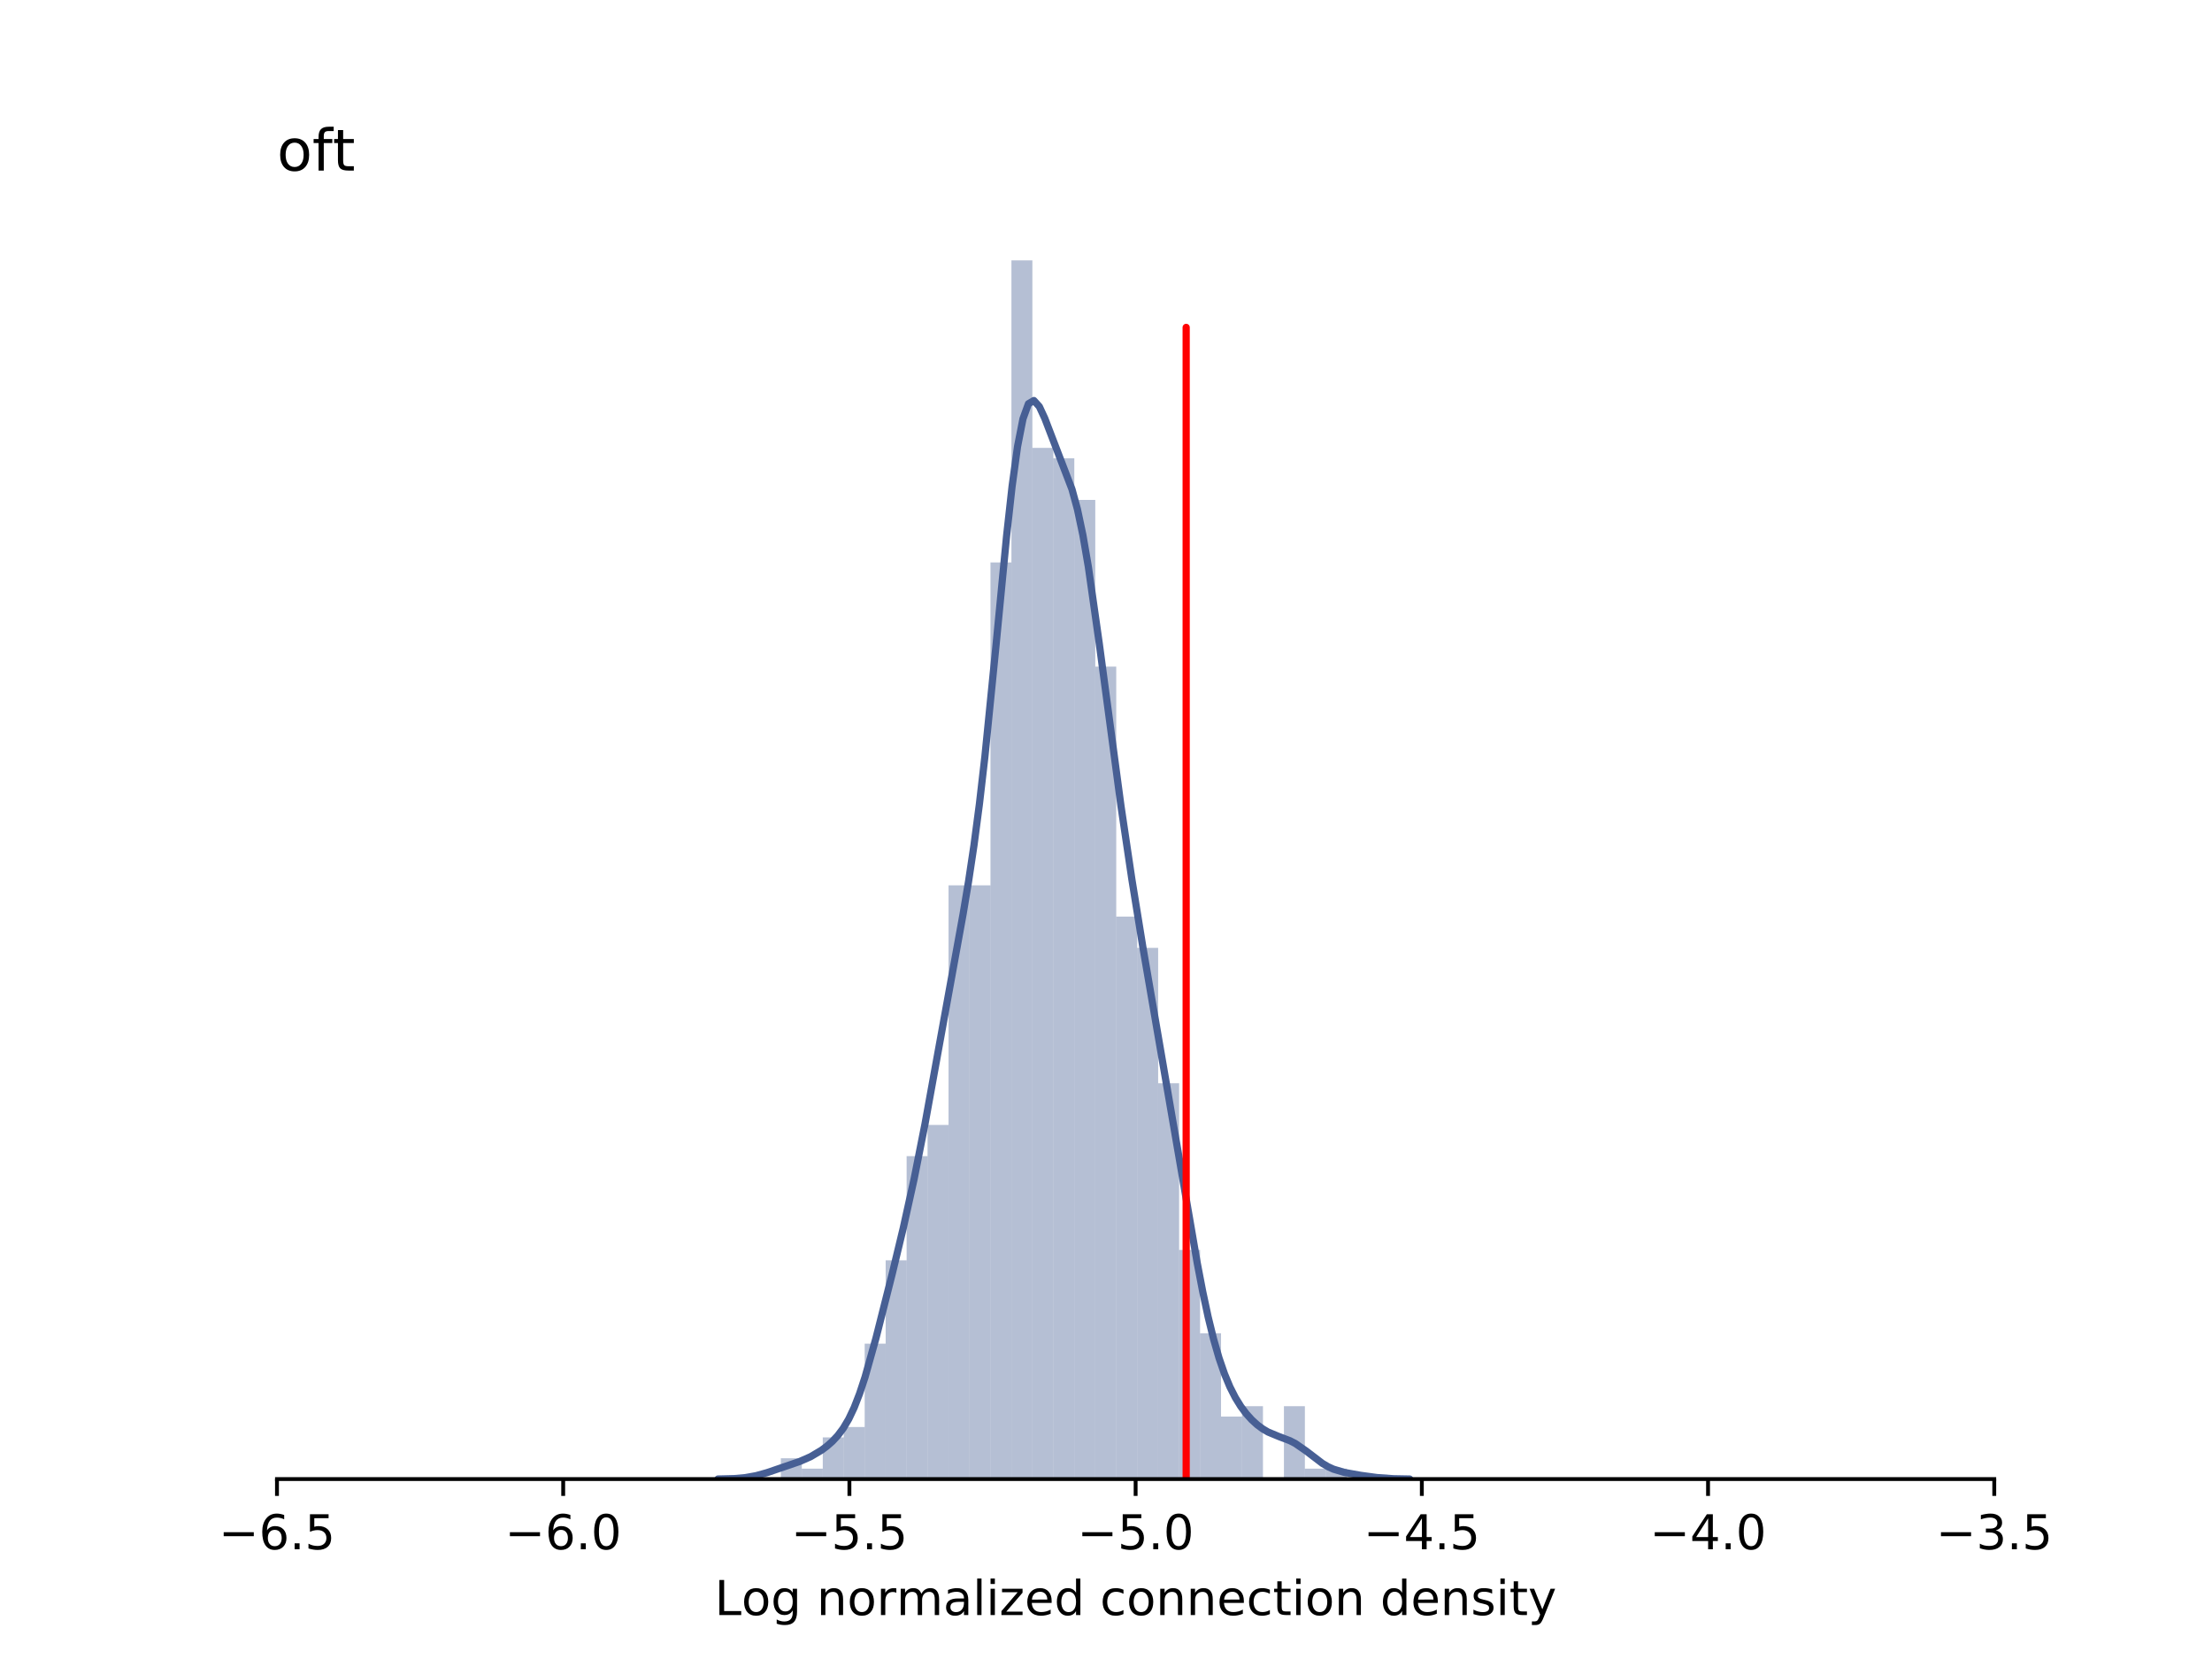 <?xml version="1.0" encoding="utf-8" standalone="no"?>
<!DOCTYPE svg PUBLIC "-//W3C//DTD SVG 1.1//EN"
  "http://www.w3.org/Graphics/SVG/1.1/DTD/svg11.dtd">
<!-- Created with matplotlib (http://matplotlib.org/) -->
<svg height="345pt" version="1.1" viewBox="0 0 460 345" width="460pt" xmlns="http://www.w3.org/2000/svg" xmlns:xlink="http://www.w3.org/1999/xlink">
 <defs>
  <style type="text/css">
*{stroke-linecap:butt;stroke-linejoin:round;}
  </style>
 </defs>
 <g id="figure_1">
  <g id="patch_1">
   <path d="M 0 345.6 
L 460.8 345.6 
L 460.8 0 
L 0 0 
z
" style="fill:#ffffff;"/>
  </g>
  <g id="axes_1">
   <g id="patch_2">
    <path d="M 57.6 307.584 
L 414.72 307.584 
L 414.72 41.472 
L 57.6 41.472 
z
" style="fill:#ffffff;"/>
   </g>
   <g id="patch_3">
    <path clip-path="url(#p656d46cc46)" d="M 162.382 307.584 
L 166.742 307.584 
L 166.742 303.252 
L 162.382 303.252 
z
" style="fill:#475f94;opacity:0.4;"/>
   </g>
   <g id="patch_4">
    <path clip-path="url(#p656d46cc46)" d="M 166.742 307.584 
L 171.101 307.584 
L 171.101 305.418 
L 166.742 305.418 
z
" style="fill:#475f94;opacity:0.4;"/>
   </g>
   <g id="patch_5">
    <path clip-path="url(#p656d46cc46)" d="M 171.101 307.584 
L 175.46 307.584 
L 175.46 298.919 
L 171.101 298.919 
z
" style="fill:#475f94;opacity:0.4;"/>
   </g>
   <g id="patch_6">
    <path clip-path="url(#p656d46cc46)" d="M 175.46 307.584 
L 179.819 307.584 
L 179.819 296.753 
L 175.46 296.753 
z
" style="fill:#475f94;opacity:0.4;"/>
   </g>
   <g id="patch_7">
    <path clip-path="url(#p656d46cc46)" d="M 179.819 307.584 
L 184.178 307.584 
L 184.178 279.424 
L 179.819 279.424 
z
" style="fill:#475f94;opacity:0.4;"/>
   </g>
   <g id="patch_8">
    <path clip-path="url(#p656d46cc46)" d="M 184.178 307.584 
L 188.537 307.584 
L 188.537 262.095 
L 184.178 262.095 
z
" style="fill:#475f94;opacity:0.4;"/>
   </g>
   <g id="patch_9">
    <path clip-path="url(#p656d46cc46)" d="M 188.537 307.584 
L 192.896 307.584 
L 192.896 240.433 
L 188.537 240.433 
z
" style="fill:#475f94;opacity:0.4;"/>
   </g>
   <g id="patch_10">
    <path clip-path="url(#p656d46cc46)" d="M 192.896 307.584 
L 197.255 307.584 
L 197.255 233.935 
L 192.896 233.935 
z
" style="fill:#475f94;opacity:0.4;"/>
   </g>
   <g id="patch_11">
    <path clip-path="url(#p656d46cc46)" d="M 197.255 307.584 
L 201.614 307.584 
L 201.614 184.113 
L 197.255 184.113 
z
" style="fill:#475f94;opacity:0.4;"/>
   </g>
   <g id="patch_12">
    <path clip-path="url(#p656d46cc46)" d="M 201.614 307.584 
L 205.974 307.584 
L 205.974 184.113 
L 201.614 184.113 
z
" style="fill:#475f94;opacity:0.4;"/>
   </g>
   <g id="patch_13">
    <path clip-path="url(#p656d46cc46)" d="M 205.974 307.584 
L 210.333 307.584 
L 210.333 116.962 
L 205.974 116.962 
z
" style="fill:#475f94;opacity:0.4;"/>
   </g>
   <g id="patch_14">
    <path clip-path="url(#p656d46cc46)" d="M 210.333 307.584 
L 214.692 307.584 
L 214.692 54.144 
L 210.333 54.144 
z
" style="fill:#475f94;opacity:0.4;"/>
   </g>
   <g id="patch_15">
    <path clip-path="url(#p656d46cc46)" d="M 214.692 307.584 
L 219.051 307.584 
L 219.051 93.135 
L 214.692 93.135 
z
" style="fill:#475f94;opacity:0.4;"/>
   </g>
   <g id="patch_16">
    <path clip-path="url(#p656d46cc46)" d="M 219.051 307.584 
L 223.41 307.584 
L 223.41 95.301 
L 219.051 95.301 
z
" style="fill:#475f94;opacity:0.4;"/>
   </g>
   <g id="patch_17">
    <path clip-path="url(#p656d46cc46)" d="M 223.41 307.584 
L 227.769 307.584 
L 227.769 103.966 
L 223.41 103.966 
z
" style="fill:#475f94;opacity:0.4;"/>
   </g>
   <g id="patch_18">
    <path clip-path="url(#p656d46cc46)" d="M 227.769 307.584 
L 232.128 307.584 
L 232.128 138.624 
L 227.769 138.624 
z
" style="fill:#475f94;opacity:0.4;"/>
   </g>
   <g id="patch_19">
    <path clip-path="url(#p656d46cc46)" d="M 232.128 307.584 
L 236.487 307.584 
L 236.487 190.612 
L 232.128 190.612 
z
" style="fill:#475f94;opacity:0.4;"/>
   </g>
   <g id="patch_20">
    <path clip-path="url(#p656d46cc46)" d="M 236.487 307.584 
L 240.846 307.584 
L 240.846 197.11 
L 236.487 197.11 
z
" style="fill:#475f94;opacity:0.4;"/>
   </g>
   <g id="patch_21">
    <path clip-path="url(#p656d46cc46)" d="M 240.846 307.584 
L 245.205 307.584 
L 245.205 225.27 
L 240.846 225.27 
z
" style="fill:#475f94;opacity:0.4;"/>
   </g>
   <g id="patch_22">
    <path clip-path="url(#p656d46cc46)" d="M 245.205 307.584 
L 249.565 307.584 
L 249.565 259.929 
L 245.205 259.929 
z
" style="fill:#475f94;opacity:0.4;"/>
   </g>
   <g id="patch_23">
    <path clip-path="url(#p656d46cc46)" d="M 249.565 307.584 
L 253.924 307.584 
L 253.924 277.258 
L 249.565 277.258 
z
" style="fill:#475f94;opacity:0.4;"/>
   </g>
   <g id="patch_24">
    <path clip-path="url(#p656d46cc46)" d="M 253.924 307.584 
L 258.283 307.584 
L 258.283 294.587 
L 253.924 294.587 
z
" style="fill:#475f94;opacity:0.4;"/>
   </g>
   <g id="patch_25">
    <path clip-path="url(#p656d46cc46)" d="M 258.283 307.584 
L 262.642 307.584 
L 262.642 292.421 
L 258.283 292.421 
z
" style="fill:#475f94;opacity:0.4;"/>
   </g>
   <g id="patch_26">
    <path clip-path="url(#p656d46cc46)" d="M 262.642 307.584 
L 267.001 307.584 
L 267.001 307.584 
L 262.642 307.584 
z
" style="fill:#475f94;opacity:0.4;"/>
   </g>
   <g id="patch_27">
    <path clip-path="url(#p656d46cc46)" d="M 267.001 307.584 
L 271.36 307.584 
L 271.36 292.421 
L 267.001 292.421 
z
" style="fill:#475f94;opacity:0.4;"/>
   </g>
   <g id="patch_28">
    <path clip-path="url(#p656d46cc46)" d="M 271.36 307.584 
L 275.719 307.584 
L 275.719 305.418 
L 271.36 305.418 
z
" style="fill:#475f94;opacity:0.4;"/>
   </g>
   <g id="patch_29">
    <path clip-path="url(#p656d46cc46)" d="M 275.719 307.584 
L 280.078 307.584 
L 280.078 305.418 
L 275.719 305.418 
z
" style="fill:#475f94;opacity:0.4;"/>
   </g>
   <g id="matplotlib.axis_1">
    <g id="xtick_1">
     <g id="line2d_1">
      <defs>
       <path d="M 0 0 
L 0 3.5 
" id="m0cb2b49857" style="stroke:#000000;stroke-width:0.8;"/>
      </defs>
      <g>
       <use style="stroke:#000000;stroke-width:0.8;" x="57.6" xlink:href="#m0cb2b49857" y="307.584"/>
      </g>
     </g>
     <g id="text_1">
      <!-- −6.5 -->
      <defs>
       <path d="M 10.594 35.5 
L 73.188 35.5 
L 73.188 27.203 
L 10.594 27.203 
z
" id="DejaVuSans-2212"/>
       <path d="M 33.016 40.375 
Q 26.375 40.375 22.484 35.828 
Q 18.609 31.297 18.609 23.391 
Q 18.609 15.531 22.484 10.953 
Q 26.375 6.391 33.016 6.391 
Q 39.656 6.391 43.531 10.953 
Q 47.406 15.531 47.406 23.391 
Q 47.406 31.297 43.531 35.828 
Q 39.656 40.375 33.016 40.375 
z
M 52.594 71.297 
L 52.594 62.312 
Q 48.875 64.062 45.094 64.984 
Q 41.312 65.922 37.594 65.922 
Q 27.828 65.922 22.672 59.328 
Q 17.531 52.734 16.797 39.406 
Q 19.672 43.656 24.016 45.922 
Q 28.375 48.188 33.594 48.188 
Q 44.578 48.188 50.953 41.516 
Q 57.328 34.859 57.328 23.391 
Q 57.328 12.156 50.688 5.359 
Q 44.047 -1.422 33.016 -1.422 
Q 20.359 -1.422 13.672 8.266 
Q 6.984 17.969 6.984 36.375 
Q 6.984 53.656 15.188 63.938 
Q 23.391 74.219 37.203 74.219 
Q 40.922 74.219 44.703 73.484 
Q 48.484 72.75 52.594 71.297 
z
" id="DejaVuSans-36"/>
       <path d="M 10.688 12.406 
L 21 12.406 
L 21 0 
L 10.688 0 
z
" id="DejaVuSans-2e"/>
       <path d="M 10.797 72.906 
L 49.516 72.906 
L 49.516 64.594 
L 19.828 64.594 
L 19.828 46.734 
Q 21.969 47.469 24.109 47.828 
Q 26.266 48.188 28.422 48.188 
Q 40.625 48.188 47.75 41.5 
Q 54.891 34.812 54.891 23.391 
Q 54.891 11.625 47.562 5.094 
Q 40.234 -1.422 26.906 -1.422 
Q 22.312 -1.422 17.547 -0.641 
Q 12.797 0.141 7.719 1.703 
L 7.719 11.625 
Q 12.109 9.234 16.797 8.062 
Q 21.484 6.891 26.703 6.891 
Q 35.156 6.891 40.078 11.328 
Q 45.016 15.766 45.016 23.391 
Q 45.016 31 40.078 35.438 
Q 35.156 39.891 26.703 39.891 
Q 22.75 39.891 18.812 39.016 
Q 14.891 38.141 10.797 36.281 
z
" id="DejaVuSans-35"/>
      </defs>
      <g transform="translate(45.459 322.182)scale(0.1 -0.1)">
       <use xlink:href="#DejaVuSans-2212"/>
       <use x="83.789" xlink:href="#DejaVuSans-36"/>
       <use x="147.412" xlink:href="#DejaVuSans-2e"/>
       <use x="179.199" xlink:href="#DejaVuSans-35"/>
      </g>
     </g>
    </g>
    <g id="xtick_2">
     <g id="line2d_2">
      <g>
       <use style="stroke:#000000;stroke-width:0.8;" x="117.12" xlink:href="#m0cb2b49857" y="307.584"/>
      </g>
     </g>
     <g id="text_2">
      <!-- −6.0 -->
      <defs>
       <path d="M 31.781 66.406 
Q 24.172 66.406 20.328 58.906 
Q 16.5 51.422 16.5 36.375 
Q 16.5 21.391 20.328 13.891 
Q 24.172 6.391 31.781 6.391 
Q 39.453 6.391 43.281 13.891 
Q 47.125 21.391 47.125 36.375 
Q 47.125 51.422 43.281 58.906 
Q 39.453 66.406 31.781 66.406 
z
M 31.781 74.219 
Q 44.047 74.219 50.516 64.516 
Q 56.984 54.828 56.984 36.375 
Q 56.984 17.969 50.516 8.266 
Q 44.047 -1.422 31.781 -1.422 
Q 19.531 -1.422 13.062 8.266 
Q 6.594 17.969 6.594 36.375 
Q 6.594 54.828 13.062 64.516 
Q 19.531 74.219 31.781 74.219 
z
" id="DejaVuSans-30"/>
      </defs>
      <g transform="translate(104.979 322.182)scale(0.1 -0.1)">
       <use xlink:href="#DejaVuSans-2212"/>
       <use x="83.789" xlink:href="#DejaVuSans-36"/>
       <use x="147.412" xlink:href="#DejaVuSans-2e"/>
       <use x="179.199" xlink:href="#DejaVuSans-30"/>
      </g>
     </g>
    </g>
    <g id="xtick_3">
     <g id="line2d_3">
      <g>
       <use style="stroke:#000000;stroke-width:0.8;" x="176.64" xlink:href="#m0cb2b49857" y="307.584"/>
      </g>
     </g>
     <g id="text_3">
      <!-- −5.5 -->
      <g transform="translate(164.499 322.182)scale(0.1 -0.1)">
       <use xlink:href="#DejaVuSans-2212"/>
       <use x="83.789" xlink:href="#DejaVuSans-35"/>
       <use x="147.412" xlink:href="#DejaVuSans-2e"/>
       <use x="179.199" xlink:href="#DejaVuSans-35"/>
      </g>
     </g>
    </g>
    <g id="xtick_4">
     <g id="line2d_4">
      <g>
       <use style="stroke:#000000;stroke-width:0.8;" x="236.16" xlink:href="#m0cb2b49857" y="307.584"/>
      </g>
     </g>
     <g id="text_4">
      <!-- −5.0 -->
      <g transform="translate(224.019 322.182)scale(0.1 -0.1)">
       <use xlink:href="#DejaVuSans-2212"/>
       <use x="83.789" xlink:href="#DejaVuSans-35"/>
       <use x="147.412" xlink:href="#DejaVuSans-2e"/>
       <use x="179.199" xlink:href="#DejaVuSans-30"/>
      </g>
     </g>
    </g>
    <g id="xtick_5">
     <g id="line2d_5">
      <g>
       <use style="stroke:#000000;stroke-width:0.8;" x="295.68" xlink:href="#m0cb2b49857" y="307.584"/>
      </g>
     </g>
     <g id="text_5">
      <!-- −4.5 -->
      <defs>
       <path d="M 37.797 64.312 
L 12.891 25.391 
L 37.797 25.391 
z
M 35.203 72.906 
L 47.609 72.906 
L 47.609 25.391 
L 58.016 25.391 
L 58.016 17.188 
L 47.609 17.188 
L 47.609 0 
L 37.797 0 
L 37.797 17.188 
L 4.891 17.188 
L 4.891 26.703 
z
" id="DejaVuSans-34"/>
      </defs>
      <g transform="translate(283.539 322.182)scale(0.1 -0.1)">
       <use xlink:href="#DejaVuSans-2212"/>
       <use x="83.789" xlink:href="#DejaVuSans-34"/>
       <use x="147.412" xlink:href="#DejaVuSans-2e"/>
       <use x="179.199" xlink:href="#DejaVuSans-35"/>
      </g>
     </g>
    </g>
    <g id="xtick_6">
     <g id="line2d_6">
      <g>
       <use style="stroke:#000000;stroke-width:0.8;" x="355.2" xlink:href="#m0cb2b49857" y="307.584"/>
      </g>
     </g>
     <g id="text_6">
      <!-- −4.0 -->
      <g transform="translate(343.059 322.182)scale(0.1 -0.1)">
       <use xlink:href="#DejaVuSans-2212"/>
       <use x="83.789" xlink:href="#DejaVuSans-34"/>
       <use x="147.412" xlink:href="#DejaVuSans-2e"/>
       <use x="179.199" xlink:href="#DejaVuSans-30"/>
      </g>
     </g>
    </g>
    <g id="xtick_7">
     <g id="line2d_7">
      <g>
       <use style="stroke:#000000;stroke-width:0.8;" x="414.72" xlink:href="#m0cb2b49857" y="307.584"/>
      </g>
     </g>
     <g id="text_7">
      <!-- −3.5 -->
      <defs>
       <path d="M 40.578 39.312 
Q 47.656 37.797 51.625 33 
Q 55.609 28.219 55.609 21.188 
Q 55.609 10.406 48.188 4.484 
Q 40.766 -1.422 27.094 -1.422 
Q 22.516 -1.422 17.656 -0.516 
Q 12.797 0.391 7.625 2.203 
L 7.625 11.719 
Q 11.719 9.328 16.594 8.109 
Q 21.484 6.891 26.812 6.891 
Q 36.078 6.891 40.938 10.547 
Q 45.797 14.203 45.797 21.188 
Q 45.797 27.641 41.281 31.266 
Q 36.766 34.906 28.719 34.906 
L 20.219 34.906 
L 20.219 43.016 
L 29.109 43.016 
Q 36.375 43.016 40.234 45.922 
Q 44.094 48.828 44.094 54.297 
Q 44.094 59.906 40.109 62.906 
Q 36.141 65.922 28.719 65.922 
Q 24.656 65.922 20.016 65.031 
Q 15.375 64.156 9.812 62.312 
L 9.812 71.094 
Q 15.438 72.656 20.344 73.438 
Q 25.25 74.219 29.594 74.219 
Q 40.828 74.219 47.359 69.109 
Q 53.906 64.016 53.906 55.328 
Q 53.906 49.266 50.438 45.094 
Q 46.969 40.922 40.578 39.312 
z
" id="DejaVuSans-33"/>
      </defs>
      <g transform="translate(402.579 322.182)scale(0.1 -0.1)">
       <use xlink:href="#DejaVuSans-2212"/>
       <use x="83.789" xlink:href="#DejaVuSans-33"/>
       <use x="147.412" xlink:href="#DejaVuSans-2e"/>
       <use x="179.199" xlink:href="#DejaVuSans-35"/>
      </g>
     </g>
    </g>
    <g id="text_8">
     <!-- Log normalized connection density -->
     <defs>
      <path d="M 9.812 72.906 
L 19.672 72.906 
L 19.672 8.297 
L 55.172 8.297 
L 55.172 0 
L 9.812 0 
z
" id="DejaVuSans-4c"/>
      <path d="M 30.609 48.391 
Q 23.391 48.391 19.188 42.75 
Q 14.984 37.109 14.984 27.297 
Q 14.984 17.484 19.156 11.844 
Q 23.344 6.203 30.609 6.203 
Q 37.797 6.203 41.984 11.859 
Q 46.188 17.531 46.188 27.297 
Q 46.188 37.016 41.984 42.703 
Q 37.797 48.391 30.609 48.391 
z
M 30.609 56 
Q 42.328 56 49.016 48.375 
Q 55.719 40.766 55.719 27.297 
Q 55.719 13.875 49.016 6.219 
Q 42.328 -1.422 30.609 -1.422 
Q 18.844 -1.422 12.172 6.219 
Q 5.516 13.875 5.516 27.297 
Q 5.516 40.766 12.172 48.375 
Q 18.844 56 30.609 56 
z
" id="DejaVuSans-6f"/>
      <path d="M 45.406 27.984 
Q 45.406 37.75 41.375 43.109 
Q 37.359 48.484 30.078 48.484 
Q 22.859 48.484 18.828 43.109 
Q 14.797 37.75 14.797 27.984 
Q 14.797 18.266 18.828 12.891 
Q 22.859 7.516 30.078 7.516 
Q 37.359 7.516 41.375 12.891 
Q 45.406 18.266 45.406 27.984 
z
M 54.391 6.781 
Q 54.391 -7.172 48.188 -13.984 
Q 42 -20.797 29.203 -20.797 
Q 24.469 -20.797 20.266 -20.094 
Q 16.062 -19.391 12.109 -17.922 
L 12.109 -9.188 
Q 16.062 -11.328 19.922 -12.344 
Q 23.781 -13.375 27.781 -13.375 
Q 36.625 -13.375 41.016 -8.766 
Q 45.406 -4.156 45.406 5.172 
L 45.406 9.625 
Q 42.625 4.781 38.281 2.391 
Q 33.938 0 27.875 0 
Q 17.828 0 11.672 7.656 
Q 5.516 15.328 5.516 27.984 
Q 5.516 40.672 11.672 48.328 
Q 17.828 56 27.875 56 
Q 33.938 56 38.281 53.609 
Q 42.625 51.219 45.406 46.391 
L 45.406 54.688 
L 54.391 54.688 
z
" id="DejaVuSans-67"/>
      <path id="DejaVuSans-20"/>
      <path d="M 54.891 33.016 
L 54.891 0 
L 45.906 0 
L 45.906 32.719 
Q 45.906 40.484 42.875 44.328 
Q 39.844 48.188 33.797 48.188 
Q 26.516 48.188 22.312 43.547 
Q 18.109 38.922 18.109 30.906 
L 18.109 0 
L 9.078 0 
L 9.078 54.688 
L 18.109 54.688 
L 18.109 46.188 
Q 21.344 51.125 25.703 53.562 
Q 30.078 56 35.797 56 
Q 45.219 56 50.047 50.172 
Q 54.891 44.344 54.891 33.016 
z
" id="DejaVuSans-6e"/>
      <path d="M 41.109 46.297 
Q 39.594 47.172 37.812 47.578 
Q 36.031 48 33.891 48 
Q 26.266 48 22.188 43.047 
Q 18.109 38.094 18.109 28.812 
L 18.109 0 
L 9.078 0 
L 9.078 54.688 
L 18.109 54.688 
L 18.109 46.188 
Q 20.953 51.172 25.484 53.578 
Q 30.031 56 36.531 56 
Q 37.453 56 38.578 55.875 
Q 39.703 55.766 41.062 55.516 
z
" id="DejaVuSans-72"/>
      <path d="M 52 44.188 
Q 55.375 50.25 60.062 53.125 
Q 64.75 56 71.094 56 
Q 79.641 56 84.281 50.016 
Q 88.922 44.047 88.922 33.016 
L 88.922 0 
L 79.891 0 
L 79.891 32.719 
Q 79.891 40.578 77.094 44.375 
Q 74.312 48.188 68.609 48.188 
Q 61.625 48.188 57.562 43.547 
Q 53.516 38.922 53.516 30.906 
L 53.516 0 
L 44.484 0 
L 44.484 32.719 
Q 44.484 40.625 41.703 44.406 
Q 38.922 48.188 33.109 48.188 
Q 26.219 48.188 22.156 43.531 
Q 18.109 38.875 18.109 30.906 
L 18.109 0 
L 9.078 0 
L 9.078 54.688 
L 18.109 54.688 
L 18.109 46.188 
Q 21.188 51.219 25.484 53.609 
Q 29.781 56 35.688 56 
Q 41.656 56 45.828 52.969 
Q 50 49.953 52 44.188 
z
" id="DejaVuSans-6d"/>
      <path d="M 34.281 27.484 
Q 23.391 27.484 19.188 25 
Q 14.984 22.516 14.984 16.5 
Q 14.984 11.719 18.141 8.906 
Q 21.297 6.109 26.703 6.109 
Q 34.188 6.109 38.703 11.406 
Q 43.219 16.703 43.219 25.484 
L 43.219 27.484 
z
M 52.203 31.203 
L 52.203 0 
L 43.219 0 
L 43.219 8.297 
Q 40.141 3.328 35.547 0.953 
Q 30.953 -1.422 24.312 -1.422 
Q 15.922 -1.422 10.953 3.297 
Q 6 8.016 6 15.922 
Q 6 25.141 12.172 29.828 
Q 18.359 34.516 30.609 34.516 
L 43.219 34.516 
L 43.219 35.406 
Q 43.219 41.609 39.141 45 
Q 35.062 48.391 27.688 48.391 
Q 23 48.391 18.547 47.266 
Q 14.109 46.141 10.016 43.891 
L 10.016 52.203 
Q 14.938 54.109 19.578 55.047 
Q 24.219 56 28.609 56 
Q 40.484 56 46.344 49.844 
Q 52.203 43.703 52.203 31.203 
z
" id="DejaVuSans-61"/>
      <path d="M 9.422 75.984 
L 18.406 75.984 
L 18.406 0 
L 9.422 0 
z
" id="DejaVuSans-6c"/>
      <path d="M 9.422 54.688 
L 18.406 54.688 
L 18.406 0 
L 9.422 0 
z
M 9.422 75.984 
L 18.406 75.984 
L 18.406 64.594 
L 9.422 64.594 
z
" id="DejaVuSans-69"/>
      <path d="M 5.516 54.688 
L 48.188 54.688 
L 48.188 46.484 
L 14.406 7.172 
L 48.188 7.172 
L 48.188 0 
L 4.297 0 
L 4.297 8.203 
L 38.094 47.516 
L 5.516 47.516 
z
" id="DejaVuSans-7a"/>
      <path d="M 56.203 29.594 
L 56.203 25.203 
L 14.891 25.203 
Q 15.484 15.922 20.484 11.062 
Q 25.484 6.203 34.422 6.203 
Q 39.594 6.203 44.453 7.469 
Q 49.312 8.734 54.109 11.281 
L 54.109 2.781 
Q 49.266 0.734 44.188 -0.344 
Q 39.109 -1.422 33.891 -1.422 
Q 20.797 -1.422 13.156 6.188 
Q 5.516 13.812 5.516 26.812 
Q 5.516 40.234 12.766 48.109 
Q 20.016 56 32.328 56 
Q 43.359 56 49.781 48.891 
Q 56.203 41.797 56.203 29.594 
z
M 47.219 32.234 
Q 47.125 39.594 43.094 43.984 
Q 39.062 48.391 32.422 48.391 
Q 24.906 48.391 20.391 44.141 
Q 15.875 39.891 15.188 32.172 
z
" id="DejaVuSans-65"/>
      <path d="M 45.406 46.391 
L 45.406 75.984 
L 54.391 75.984 
L 54.391 0 
L 45.406 0 
L 45.406 8.203 
Q 42.578 3.328 38.25 0.953 
Q 33.938 -1.422 27.875 -1.422 
Q 17.969 -1.422 11.734 6.484 
Q 5.516 14.406 5.516 27.297 
Q 5.516 40.188 11.734 48.094 
Q 17.969 56 27.875 56 
Q 33.938 56 38.25 53.625 
Q 42.578 51.266 45.406 46.391 
z
M 14.797 27.297 
Q 14.797 17.391 18.875 11.75 
Q 22.953 6.109 30.078 6.109 
Q 37.203 6.109 41.297 11.75 
Q 45.406 17.391 45.406 27.297 
Q 45.406 37.203 41.297 42.844 
Q 37.203 48.484 30.078 48.484 
Q 22.953 48.484 18.875 42.844 
Q 14.797 37.203 14.797 27.297 
z
" id="DejaVuSans-64"/>
      <path d="M 48.781 52.594 
L 48.781 44.188 
Q 44.969 46.297 41.141 47.344 
Q 37.312 48.391 33.406 48.391 
Q 24.656 48.391 19.812 42.844 
Q 14.984 37.312 14.984 27.297 
Q 14.984 17.281 19.812 11.734 
Q 24.656 6.203 33.406 6.203 
Q 37.312 6.203 41.141 7.25 
Q 44.969 8.297 48.781 10.406 
L 48.781 2.094 
Q 45.016 0.344 40.984 -0.531 
Q 36.969 -1.422 32.422 -1.422 
Q 20.062 -1.422 12.781 6.344 
Q 5.516 14.109 5.516 27.297 
Q 5.516 40.672 12.859 48.328 
Q 20.219 56 33.016 56 
Q 37.156 56 41.109 55.141 
Q 45.062 54.297 48.781 52.594 
z
" id="DejaVuSans-63"/>
      <path d="M 18.312 70.219 
L 18.312 54.688 
L 36.812 54.688 
L 36.812 47.703 
L 18.312 47.703 
L 18.312 18.016 
Q 18.312 11.328 20.141 9.422 
Q 21.969 7.516 27.594 7.516 
L 36.812 7.516 
L 36.812 0 
L 27.594 0 
Q 17.188 0 13.234 3.875 
Q 9.281 7.766 9.281 18.016 
L 9.281 47.703 
L 2.688 47.703 
L 2.688 54.688 
L 9.281 54.688 
L 9.281 70.219 
z
" id="DejaVuSans-74"/>
      <path d="M 44.281 53.078 
L 44.281 44.578 
Q 40.484 46.531 36.375 47.5 
Q 32.281 48.484 27.875 48.484 
Q 21.188 48.484 17.844 46.438 
Q 14.5 44.391 14.5 40.281 
Q 14.5 37.156 16.891 35.375 
Q 19.281 33.594 26.516 31.984 
L 29.594 31.297 
Q 39.156 29.25 43.188 25.516 
Q 47.219 21.781 47.219 15.094 
Q 47.219 7.469 41.188 3.016 
Q 35.156 -1.422 24.609 -1.422 
Q 20.219 -1.422 15.453 -0.562 
Q 10.688 0.297 5.422 2 
L 5.422 11.281 
Q 10.406 8.688 15.234 7.391 
Q 20.062 6.109 24.812 6.109 
Q 31.156 6.109 34.562 8.281 
Q 37.984 10.453 37.984 14.406 
Q 37.984 18.062 35.516 20.016 
Q 33.062 21.969 24.703 23.781 
L 21.578 24.516 
Q 13.234 26.266 9.516 29.906 
Q 5.812 33.547 5.812 39.891 
Q 5.812 47.609 11.281 51.797 
Q 16.75 56 26.812 56 
Q 31.781 56 36.172 55.266 
Q 40.578 54.547 44.281 53.078 
z
" id="DejaVuSans-73"/>
      <path d="M 32.172 -5.078 
Q 28.375 -14.844 24.75 -17.812 
Q 21.141 -20.797 15.094 -20.797 
L 7.906 -20.797 
L 7.906 -13.281 
L 13.188 -13.281 
Q 16.891 -13.281 18.938 -11.516 
Q 21 -9.766 23.484 -3.219 
L 25.094 0.875 
L 2.984 54.688 
L 12.5 54.688 
L 29.594 11.922 
L 46.688 54.688 
L 56.203 54.688 
z
" id="DejaVuSans-79"/>
     </defs>
     <g transform="translate(148.622 335.861)scale(0.1 -0.1)">
      <use xlink:href="#DejaVuSans-4c"/>
      <use x="55.697" xlink:href="#DejaVuSans-6f"/>
      <use x="116.879" xlink:href="#DejaVuSans-67"/>
      <use x="180.355" xlink:href="#DejaVuSans-20"/>
      <use x="212.143" xlink:href="#DejaVuSans-6e"/>
      <use x="275.521" xlink:href="#DejaVuSans-6f"/>
      <use x="336.703" xlink:href="#DejaVuSans-72"/>
      <use x="377.801" xlink:href="#DejaVuSans-6d"/>
      <use x="475.213" xlink:href="#DejaVuSans-61"/>
      <use x="536.492" xlink:href="#DejaVuSans-6c"/>
      <use x="564.275" xlink:href="#DejaVuSans-69"/>
      <use x="592.059" xlink:href="#DejaVuSans-7a"/>
      <use x="644.549" xlink:href="#DejaVuSans-65"/>
      <use x="706.072" xlink:href="#DejaVuSans-64"/>
      <use x="769.549" xlink:href="#DejaVuSans-20"/>
      <use x="801.336" xlink:href="#DejaVuSans-63"/>
      <use x="856.316" xlink:href="#DejaVuSans-6f"/>
      <use x="917.498" xlink:href="#DejaVuSans-6e"/>
      <use x="980.877" xlink:href="#DejaVuSans-6e"/>
      <use x="1044.256" xlink:href="#DejaVuSans-65"/>
      <use x="1105.779" xlink:href="#DejaVuSans-63"/>
      <use x="1160.76" xlink:href="#DejaVuSans-74"/>
      <use x="1199.969" xlink:href="#DejaVuSans-69"/>
      <use x="1227.752" xlink:href="#DejaVuSans-6f"/>
      <use x="1288.934" xlink:href="#DejaVuSans-6e"/>
      <use x="1352.312" xlink:href="#DejaVuSans-20"/>
      <use x="1384.1" xlink:href="#DejaVuSans-64"/>
      <use x="1447.576" xlink:href="#DejaVuSans-65"/>
      <use x="1509.1" xlink:href="#DejaVuSans-6e"/>
      <use x="1572.479" xlink:href="#DejaVuSans-73"/>
      <use x="1624.578" xlink:href="#DejaVuSans-69"/>
      <use x="1652.361" xlink:href="#DejaVuSans-74"/>
      <use x="1691.57" xlink:href="#DejaVuSans-79"/>
     </g>
    </g>
   </g>
   <g id="matplotlib.axis_2"/>
   <g id="line2d_8">
    <path clip-path="url(#p656d46cc46)" d="M 149.317 307.567 
L 152.714 307.481 
L 154.979 307.281 
L 157.244 306.875 
L 159.509 306.248 
L 166.304 303.925 
L 168.569 302.93 
L 170.834 301.584 
L 171.967 300.74 
L 173.099 299.741 
L 174.232 298.527 
L 175.364 297.016 
L 176.497 295.108 
L 177.629 292.719 
L 178.762 289.801 
L 179.894 286.365 
L 182.159 278.286 
L 185.557 264.841 
L 187.822 255.446 
L 190.087 245.21 
L 192.352 233.775 
L 198.014 202.569 
L 200.279 190.092 
L 201.412 183.329 
L 202.544 175.786 
L 203.677 167.184 
L 204.809 157.388 
L 207.074 134.771 
L 209.339 111.343 
L 210.472 101.12 
L 211.604 92.866 
L 212.737 87.087 
L 213.869 83.963 
L 215.002 83.293 
L 216.134 84.543 
L 217.267 86.989 
L 222.929 101.757 
L 224.062 105.926 
L 225.194 111.275 
L 226.327 117.852 
L 228.592 133.778 
L 233.122 167.665 
L 235.387 182.91 
L 237.652 196.875 
L 248.977 262.683 
L 250.109 268.587 
L 251.242 273.876 
L 252.374 278.487 
L 253.507 282.415 
L 254.639 285.704 
L 255.771 288.422 
L 256.904 290.652 
L 258.036 292.483 
L 259.169 293.993 
L 260.301 295.247 
L 261.434 296.285 
L 262.566 297.13 
L 263.699 297.798 
L 265.964 298.739 
L 268.229 299.596 
L 269.361 300.175 
L 271.626 301.743 
L 275.024 304.336 
L 276.156 305.001 
L 277.289 305.519 
L 279.554 306.196 
L 282.951 306.803 
L 286.349 307.265 
L 289.746 307.506 
L 293.144 307.568 
L 293.144 307.568 
" style="fill:none;stroke:#475f94;stroke-linecap:round;stroke-width:1.5;"/>
   </g>
   <g id="line2d_9">
    <path clip-path="url(#p656d46cc46)" d="M 246.672 307.584 
L 246.672 68.083 
" style="fill:none;stroke:#ff0000;stroke-linecap:round;stroke-width:1.5;"/>
   </g>
   <g id="patch_30">
    <path d="M 57.6 307.584 
L 414.72 307.584 
" style="fill:none;stroke:#000000;stroke-linecap:square;stroke-linejoin:miter;stroke-width:0.8;"/>
   </g>
   <g id="text_9">
    <!-- oft -->
    <defs>
     <path d="M 37.109 75.984 
L 37.109 68.5 
L 28.516 68.5 
Q 23.688 68.5 21.797 66.547 
Q 19.922 64.594 19.922 59.516 
L 19.922 54.688 
L 34.719 54.688 
L 34.719 47.703 
L 19.922 47.703 
L 19.922 0 
L 10.891 0 
L 10.891 47.703 
L 2.297 47.703 
L 2.297 54.688 
L 10.891 54.688 
L 10.891 58.5 
Q 10.891 67.625 15.141 71.797 
Q 19.391 75.984 28.609 75.984 
z
" id="DejaVuSans-66"/>
    </defs>
    <g transform="translate(57.6 35.472)scale(0.12 -0.12)">
     <use xlink:href="#DejaVuSans-6f"/>
     <use x="61.182" xlink:href="#DejaVuSans-66"/>
     <use x="96.371" xlink:href="#DejaVuSans-74"/>
    </g>
   </g>
  </g>
 </g>
 <defs>
  <clipPath id="p656d46cc46">
   <rect height="266.112" width="357.12" x="57.6" y="41.472"/>
  </clipPath>
 </defs>
</svg>
